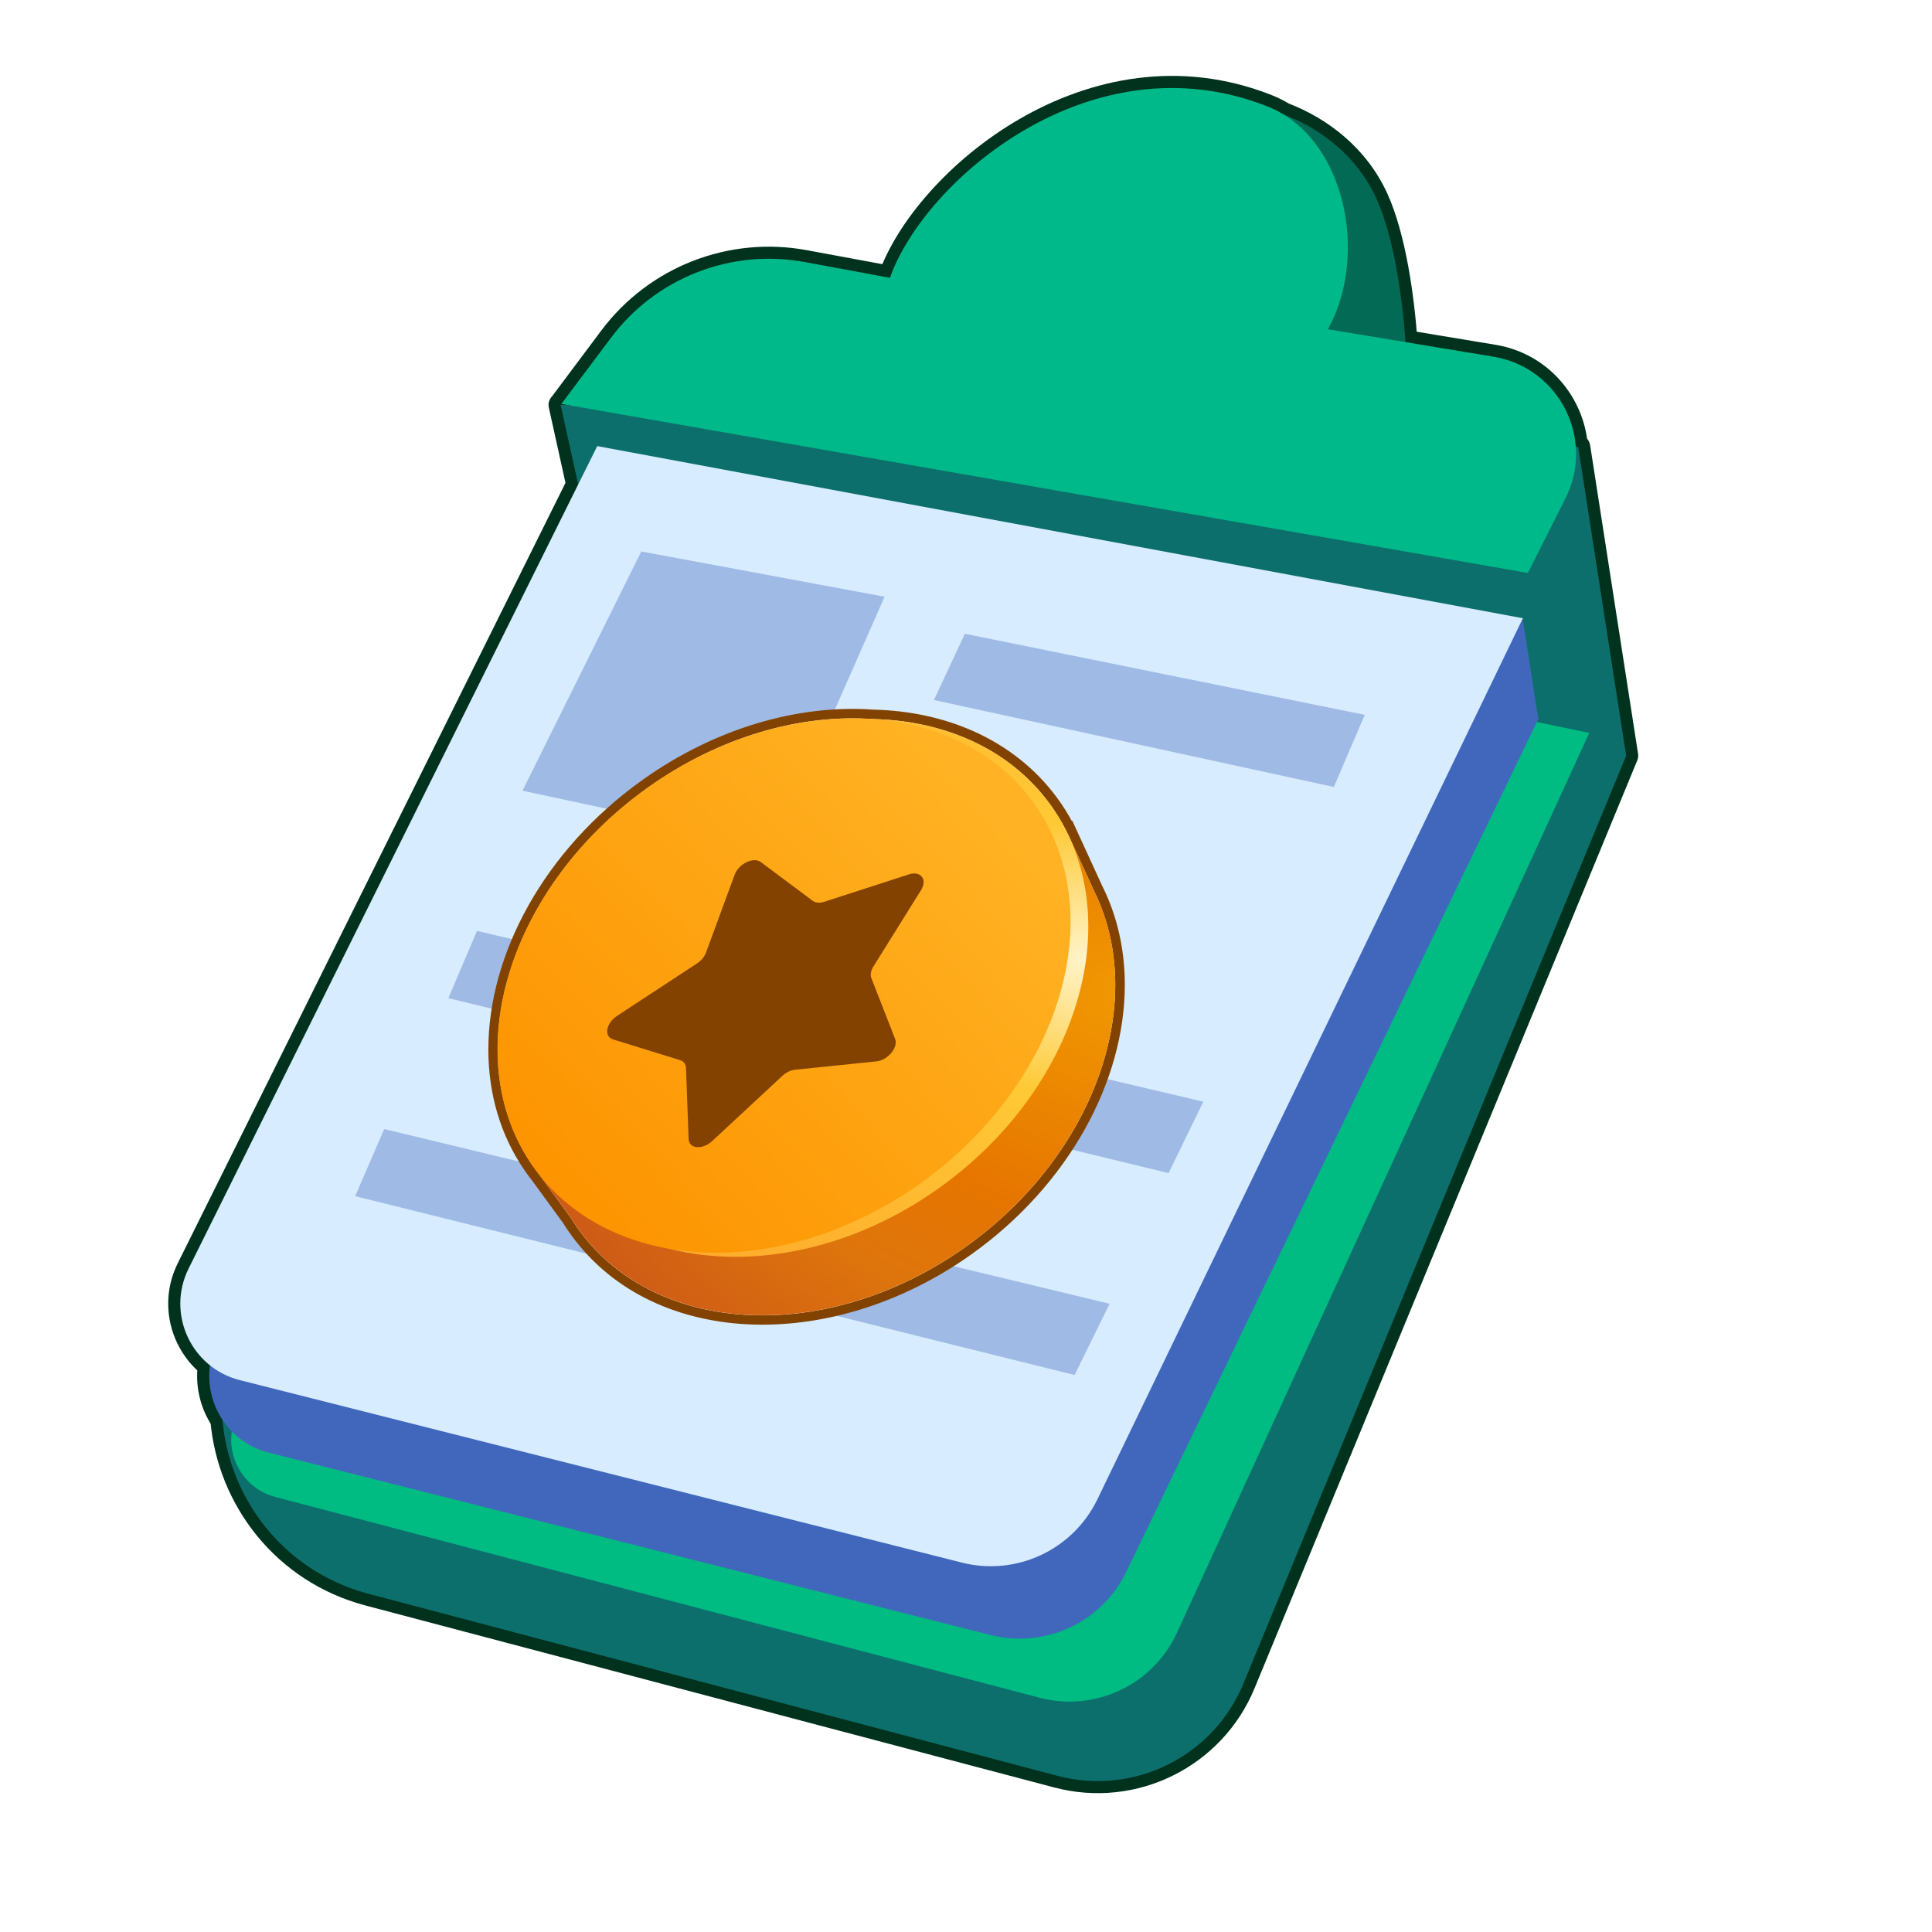 <svg width="30" height="30" viewBox="0 0 30 30" fill="none" xmlns="http://www.w3.org/2000/svg">
<mask id="mask0_6596_15367" style="mask-type:alpha" maskUnits="userSpaceOnUse" x="0" y="0" width="30" height="30">
<rect width="30" height="30" fill="#D9D9D9"/>
</mask>
<g mask="url(#mask0_6596_15367)">
<path fill-rule="evenodd" clip-rule="evenodd" d="M8.718 6.272L9.488 5.244C10.186 4.313 11.351 3.857 12.495 4.069L13.819 4.314C14.353 2.801 16.95 0.567 19.686 1.655C19.773 1.689 19.855 1.731 19.933 1.778C20.515 2.001 21.074 2.43 21.371 3.082C21.645 3.683 21.773 4.609 21.824 5.312L23.192 5.539C23.923 5.66 24.419 6.265 24.469 6.937L24.506 6.939L25.25 11.735L19.309 26.141C18.841 27.276 17.606 27.889 16.419 27.575L5.723 24.748C4.412 24.402 3.56 23.279 3.454 22.047C3.292 21.802 3.218 21.501 3.26 21.201C2.827 20.855 2.662 20.235 2.928 19.699L8.978 7.522L8.705 6.288L8.837 6.293L8.718 6.272Z" fill="#9FBAE5"/>
<path d="M9.488 5.244L9.338 5.131L9.338 5.131L9.488 5.244ZM8.718 6.272L8.568 6.16C8.529 6.212 8.52 6.281 8.544 6.341C8.568 6.402 8.621 6.446 8.686 6.457L8.718 6.272ZM12.495 4.069L12.53 3.885L12.495 4.069ZM13.819 4.314L13.785 4.499C13.876 4.515 13.965 4.464 13.996 4.377L13.819 4.314ZM19.686 1.655L19.755 1.48L19.755 1.48L19.686 1.655ZM19.933 1.778L19.835 1.938C19.845 1.944 19.855 1.949 19.866 1.954L19.933 1.778ZM21.371 3.082L21.542 3.005L21.542 3.005L21.371 3.082ZM21.824 5.312L21.637 5.326C21.643 5.412 21.708 5.483 21.793 5.497L21.824 5.312ZM23.192 5.539L23.223 5.354L23.192 5.539ZM24.469 6.937L24.282 6.951C24.29 7.046 24.366 7.121 24.462 7.125L24.469 6.937ZM24.506 6.939L24.691 6.91C24.677 6.822 24.603 6.755 24.514 6.751L24.506 6.939ZM25.25 11.735L25.424 11.806C25.437 11.774 25.441 11.74 25.436 11.706L25.25 11.735ZM19.309 26.141L19.136 26.07L19.309 26.141ZM16.419 27.575L16.371 27.756L16.419 27.575ZM5.723 24.748L5.675 24.93L5.723 24.748ZM3.454 22.047L3.641 22.03C3.638 21.999 3.627 21.969 3.61 21.943L3.454 22.047ZM3.26 21.201L3.446 21.227C3.455 21.162 3.429 21.096 3.377 21.055L3.26 21.201ZM2.928 19.699L2.76 19.616L2.76 19.616L2.928 19.699ZM8.978 7.522L9.146 7.605C9.165 7.567 9.17 7.523 9.161 7.482L8.978 7.522ZM8.705 6.288L8.712 6.1C8.654 6.098 8.598 6.123 8.561 6.167C8.524 6.212 8.509 6.271 8.522 6.328L8.705 6.288ZM8.837 6.293L8.83 6.481C8.928 6.485 9.013 6.411 9.024 6.313C9.034 6.215 8.967 6.125 8.87 6.108L8.837 6.293ZM9.338 5.131L8.568 6.16L8.868 6.385L9.638 5.356L9.338 5.131ZM12.53 3.885C11.315 3.66 10.079 4.143 9.338 5.131L9.638 5.356C10.293 4.482 11.387 4.055 12.461 4.254L12.53 3.885ZM13.853 4.13L12.53 3.885L12.461 4.254L13.785 4.499L13.853 4.13ZM19.755 1.48C18.321 0.91 16.927 1.214 15.833 1.847C14.745 2.476 13.927 3.445 13.643 4.252L13.996 4.377C14.245 3.671 14.993 2.766 16.021 2.172C17.042 1.581 18.315 1.311 19.617 1.829L19.755 1.48ZM20.031 1.619C19.944 1.565 19.852 1.519 19.755 1.48L19.617 1.829C19.693 1.859 19.766 1.896 19.835 1.938L20.031 1.619ZM21.542 3.005C21.22 2.299 20.618 1.839 20 1.603L19.866 1.954C20.413 2.162 20.928 2.562 21.2 3.16L21.542 3.005ZM22.011 5.299C21.96 4.594 21.83 3.638 21.542 3.005L21.2 3.16C21.459 3.728 21.586 4.625 21.637 5.326L22.011 5.299ZM23.223 5.354L21.855 5.127L21.793 5.497L23.161 5.724L23.223 5.354ZM24.656 6.923C24.6 6.17 24.044 5.49 23.223 5.354L23.161 5.724C23.802 5.83 24.238 6.36 24.282 6.951L24.656 6.923ZM24.514 6.751L24.477 6.75L24.462 7.125L24.498 7.126L24.514 6.751ZM25.436 11.706L24.691 6.91L24.32 6.968L25.065 11.764L25.436 11.706ZM19.482 26.212L25.424 11.806L25.077 11.663L19.136 26.07L19.482 26.212ZM16.371 27.756C17.649 28.094 18.979 27.434 19.482 26.212L19.136 26.07C18.703 27.117 17.563 27.683 16.467 27.394L16.371 27.756ZM5.675 24.93L16.371 27.756L16.467 27.394L5.771 24.567L5.675 24.93ZM3.267 22.063C3.38 23.37 4.284 24.562 5.675 24.93L5.771 24.567C4.541 24.242 3.741 23.189 3.641 22.03L3.267 22.063ZM3.074 21.176C3.026 21.522 3.111 21.869 3.298 22.15L3.61 21.943C3.472 21.735 3.411 21.48 3.446 21.227L3.074 21.176ZM2.76 19.616C2.453 20.235 2.644 20.949 3.143 21.348L3.377 21.055C3.01 20.761 2.87 20.236 3.096 19.782L2.76 19.616ZM8.81 7.439L2.76 19.616L3.096 19.782L9.146 7.605L8.81 7.439ZM8.522 6.328L8.795 7.563L9.161 7.482L8.888 6.247L8.522 6.328ZM8.845 6.106L8.712 6.1L8.697 6.475L8.83 6.481L8.845 6.106ZM8.686 6.457L8.805 6.478L8.87 6.108L8.75 6.088L8.686 6.457Z" fill="#00321D"/>
<path d="M25.251 11.735L24.506 6.939L8.705 6.288L9.048 7.838L10.777 7.569L3.819 20.323C2.867 22.067 3.803 24.241 5.724 24.749L16.42 27.575C17.606 27.889 18.841 27.276 19.309 26.141L25.251 11.735Z" fill="#0C6F6C"/>
<path d="M21.372 3.082C20.783 1.787 19.158 1.37 18.373 1.71L19.413 5.591L21.852 6.169C21.87 5.701 21.793 4.007 21.372 3.082Z" fill="#036B55"/>
<path d="M9.488 5.244L8.717 6.272L23.725 8.897L24.309 7.737C24.773 6.815 24.21 5.708 23.192 5.539L20.62 5.113C21.262 3.954 20.884 2.131 19.686 1.655C16.95 0.567 14.352 2.801 13.819 4.314L12.495 4.069C11.351 3.858 10.185 4.313 9.488 5.244Z" fill="#00B98A"/>
<path d="M16.141 26.362L4.275 23.245C3.716 23.098 3.43 22.476 3.682 21.956L10.256 8.391L24.678 11.38L18.277 25.351C17.906 26.162 17.004 26.589 16.141 26.362Z" fill="#00BB82"/>
<path d="M3.378 20.824L9.723 8.052L23.892 11.155L17.489 24.407C17.11 25.192 16.231 25.602 15.385 25.389L4.174 22.556C3.417 22.365 3.03 21.523 3.378 20.824Z" fill="#4167BD"/>
<path d="M23.888 11.176L23.644 9.603L22.182 11.232L23.888 11.176Z" fill="#4167BD"/>
<path d="M2.928 19.699L9.274 6.927L23.647 9.6L17.04 23.282C16.66 24.067 15.781 24.478 14.936 24.264L3.725 21.431C2.968 21.24 2.581 20.399 2.928 19.699Z" fill="#D7ECFF"/>
<path d="M21.192 11.1L14.982 9.841L14.502 10.87L20.712 12.22L21.192 11.1Z" fill="#9FBAE5"/>
<path d="M18.685 17.107L7.407 14.455L6.962 15.499L18.146 18.216L18.685 17.107Z" fill="#9FBAE5"/>
<path d="M17.23 20.245L5.966 17.532L5.515 18.574L16.686 21.351L17.23 20.245Z" fill="#9FBAE5"/>
<path d="M8.113 12.278L9.958 8.563L13.736 9.266L12.038 13.118L8.113 12.278Z" fill="#9FBAE5"/>
<g filter="url(#filter0_d_6596_15367)">
<mask id="path-15-outside-1_6596_15367" maskUnits="userSpaceOnUse" x="4.621" y="7.012" width="15.459" height="15.843" fill="black">
<rect fill="white" x="4.621" y="7.012" width="15.459" height="15.843"/>
<path fill-rule="evenodd" clip-rule="evenodd" d="M8.182 17.384L8.664 18.046C8.689 18.086 8.715 18.126 8.742 18.166C9.923 19.884 12.633 20.029 14.794 18.491C16.277 17.435 17.116 15.862 17.116 14.423C17.116 13.9 17.004 13.394 16.773 12.938L16.383 12.088L16.382 12.088C16.315 11.95 16.237 11.815 16.148 11.686C15.532 10.79 14.5 10.322 13.347 10.297C12.231 10.217 10.974 10.567 9.86 11.36C8.368 12.422 7.522 14.002 7.525 15.437C7.527 16.08 7.699 16.695 8.061 17.221C8.099 17.277 8.14 17.331 8.182 17.384Z"/>
</mask>
<path fill-rule="evenodd" clip-rule="evenodd" d="M8.182 17.384L8.664 18.046C8.689 18.086 8.715 18.126 8.742 18.166C9.923 19.884 12.633 20.029 14.794 18.491C16.277 17.435 17.116 15.862 17.116 14.423C17.116 13.9 17.004 13.394 16.773 12.938L16.383 12.088L16.382 12.088C16.315 11.95 16.237 11.815 16.148 11.686C15.532 10.79 14.5 10.322 13.347 10.297C12.231 10.217 10.974 10.567 9.86 11.36C8.368 12.422 7.522 14.002 7.525 15.437C7.527 16.08 7.699 16.695 8.061 17.221C8.099 17.277 8.14 17.331 8.182 17.384Z" fill="white"/>
<path d="M8.664 18.046L8.789 17.969L8.782 17.96L8.664 18.046ZM8.182 17.384L8.3 17.298L8.296 17.293L8.182 17.384ZM8.742 18.166L8.622 18.248L8.622 18.248L8.742 18.166ZM14.794 18.491L14.709 18.372L14.794 18.491ZM17.116 14.423L16.969 14.423L16.969 14.423L17.116 14.423ZM16.773 12.938L16.64 12.999L16.642 13.004L16.773 12.938ZM16.383 12.088L16.516 12.027L16.447 11.876L16.306 11.963L16.383 12.088ZM16.382 12.088L16.25 12.152L16.32 12.298L16.459 12.213L16.382 12.088ZM16.148 11.686L16.269 11.603L16.269 11.603L16.148 11.686ZM13.347 10.297L13.337 10.443L13.344 10.443L13.347 10.297ZM9.86 11.36L9.945 11.479L9.86 11.36ZM7.525 15.437L7.672 15.437L7.672 15.437L7.525 15.437ZM8.061 17.221L7.94 17.303L7.94 17.303L8.061 17.221ZM8.782 17.96L8.3 17.298L8.063 17.47L8.546 18.132L8.782 17.96ZM8.863 18.083C8.837 18.045 8.812 18.007 8.789 17.969L8.54 18.123C8.566 18.166 8.593 18.207 8.622 18.248L8.863 18.083ZM14.709 18.372C12.585 19.883 9.98 19.707 8.863 18.083L8.622 18.248C9.867 20.06 12.68 20.175 14.879 18.61L14.709 18.372ZM16.969 14.423C16.97 15.807 16.16 17.339 14.709 18.372L14.879 18.61C16.393 17.532 17.262 15.916 17.262 14.423L16.969 14.423ZM16.642 13.004C16.863 13.438 16.969 13.92 16.969 14.423L17.262 14.423C17.262 13.879 17.146 13.35 16.903 12.872L16.642 13.004ZM16.25 12.149L16.64 12.999L16.906 12.877L16.516 12.027L16.25 12.149ZM16.459 12.213L16.46 12.212L16.306 11.963L16.305 11.964L16.459 12.213ZM16.028 11.769C16.112 11.892 16.186 12.02 16.25 12.152L16.513 12.025C16.444 11.88 16.362 11.739 16.269 11.603L16.028 11.769ZM13.344 10.443C14.46 10.467 15.444 10.919 16.028 11.769L16.269 11.603C15.621 10.661 14.54 10.176 13.35 10.151L13.344 10.443ZM9.945 11.479C11.034 10.704 12.258 10.366 13.337 10.443L13.357 10.151C12.204 10.069 10.914 10.43 9.775 11.241L9.945 11.479ZM7.672 15.437C7.668 14.057 8.484 12.519 9.945 11.479L9.775 11.241C8.251 12.326 7.375 13.947 7.379 15.437L7.672 15.437ZM8.181 17.138C7.838 16.639 7.673 16.054 7.672 15.437L7.379 15.437C7.381 16.107 7.56 16.751 7.94 17.303L8.181 17.138ZM8.296 17.293C8.256 17.243 8.218 17.191 8.181 17.138L7.94 17.303C7.981 17.363 8.023 17.42 8.067 17.475L8.296 17.293Z" fill="#834300" mask="url(#path-15-outside-1_6596_15367)"/>
<path fill-rule="evenodd" clip-rule="evenodd" d="M8.167 17.367C8.13 17.319 8.094 17.271 8.06 17.221C6.892 15.523 7.698 12.899 9.859 11.361C10.975 10.566 12.233 10.217 13.351 10.298C14.502 10.324 15.532 10.792 16.148 11.687C16.237 11.817 16.314 11.951 16.381 12.091L16.382 12.09L16.781 12.96C16.81 13.019 16.838 13.079 16.863 13.139L16.864 13.142L16.864 13.142C17.573 14.836 16.735 17.109 14.792 18.492C12.631 20.031 9.921 19.885 8.74 18.167C8.712 18.125 8.684 18.083 8.658 18.04L8.167 17.367Z" fill="white"/>
<path fill-rule="evenodd" clip-rule="evenodd" d="M10.038 16.268C9.687 15.329 10.158 14.096 11.221 13.34C12.281 12.585 13.578 12.556 14.325 13.209C14.277 13.081 14.214 12.958 14.134 12.842C13.474 11.882 11.96 11.801 10.752 12.661C9.544 13.52 9.1 14.995 9.76 15.956C9.841 16.073 9.934 16.177 10.038 16.268Z" fill="url(#paint0_radial_6596_15367)"/>
<path fill-rule="evenodd" clip-rule="evenodd" d="M14.086 12.776C13.368 11.992 11.976 11.976 10.85 12.777C9.642 13.637 9.198 15.112 9.858 16.072C9.873 16.095 9.889 16.117 9.906 16.139C9.854 16.082 9.805 16.021 9.76 15.956C9.1 14.995 9.544 13.52 10.752 12.66C11.931 11.821 13.403 11.879 14.086 12.776Z" fill="url(#paint1_radial_6596_15367)"/>
<path fill-rule="evenodd" clip-rule="evenodd" d="M8.741 18.166C8.712 18.124 8.684 18.082 8.658 18.039L8.069 17.231L8.278 17.103C7.91 15.486 8.764 13.516 10.515 12.27C12.489 10.864 14.921 10.864 16.227 12.185L16.382 12.089L16.781 12.959C16.811 13.018 16.838 13.078 16.863 13.138L16.865 13.141L16.865 13.141C17.574 14.835 16.735 17.108 14.792 18.491C12.631 20.029 9.922 19.884 8.741 18.166ZM10.754 12.661C9.546 13.52 9.102 14.996 9.762 15.956C10.422 16.916 11.937 16.997 13.145 16.137C14.352 15.278 14.796 13.803 14.136 12.842C13.476 11.882 11.962 11.801 10.754 12.661Z" fill="url(#paint2_radial_6596_15367)"/>
<path fill-rule="evenodd" clip-rule="evenodd" d="M10.096 11.361C7.935 12.9 7.14 15.54 8.322 17.258C9.503 18.976 12.212 19.121 14.373 17.583C16.535 16.045 17.329 13.405 16.148 11.687C14.967 9.969 12.257 9.823 10.096 11.361ZM10.752 12.662C9.544 13.521 9.1 14.996 9.76 15.957C10.421 16.917 11.935 16.998 13.143 16.139C14.35 15.279 14.794 13.803 14.134 12.843C13.474 11.883 11.96 11.802 10.752 12.662Z" fill="url(#paint3_radial_6596_15367)"/>
<ellipse cx="4.803" cy="3.731" rx="4.803" ry="3.731" transform="matrix(-0.815 0.58 -0.567 -0.824 18 14.724)" fill="url(#paint4_linear_6596_15367)"/>
<g filter="url(#filter1_di_6596_15367)">
<path d="M13.91 12.458C14.095 12.399 14.201 12.538 14.097 12.704L13.358 13.889C13.318 13.952 13.307 14.017 13.326 14.068L13.695 15.013C13.747 15.146 13.583 15.344 13.405 15.362L12.141 15.492C12.074 15.498 12.001 15.534 11.944 15.587L10.856 16.598C10.703 16.74 10.495 16.722 10.489 16.567L10.448 15.463C10.446 15.404 10.412 15.36 10.357 15.343L9.316 15.021C9.169 14.976 9.206 14.768 9.38 14.654L10.618 13.842C10.684 13.799 10.736 13.737 10.759 13.672L11.204 12.463C11.266 12.293 11.496 12.182 11.61 12.267L12.416 12.869C12.459 12.901 12.525 12.907 12.595 12.884L13.91 12.458Z" fill="#834200"/>
</g>
</g>
</g>
<defs>
<filter id="filter0_d_6596_15367" x="7.379" y="10.14" width="10.086" height="10.43" filterUnits="userSpaceOnUse" color-interpolation-filters="sRGB">
<feFlood flood-opacity="0" result="BackgroundImageFix"/>
<feColorMatrix in="SourceAlpha" type="matrix" values="0 0 0 0 0 0 0 0 0 0 0 0 0 0 0 0 0 0 127 0" result="hardAlpha"/>
<feOffset dx="0.204" dy="0.868"/>
<feComposite in2="hardAlpha" operator="out"/>
<feColorMatrix type="matrix" values="0 0 0 0 0 0 0 0 0 0 0 0 0 0 0 0 0 0 0.25 0"/>
<feBlend mode="normal" in2="BackgroundImageFix" result="effect1_dropShadow_6596_15367"/>
<feBlend mode="normal" in="SourceGraphic" in2="effect1_dropShadow_6596_15367" result="shape"/>
</filter>
<filter id="filter1_di_6596_15367" x="9.225" y="12.238" width="4.913" height="4.54" filterUnits="userSpaceOnUse" color-interpolation-filters="sRGB">
<feFlood flood-opacity="0" result="BackgroundImageFix"/>
<feColorMatrix in="SourceAlpha" type="matrix" values="0 0 0 0 0 0 0 0 0 0 0 0 0 0 0 0 0 0 127 0" result="hardAlpha"/>
<feOffset dy="0.084"/>
<feComposite in2="hardAlpha" operator="out"/>
<feColorMatrix type="matrix" values="0 0 0 0 1 0 0 0 0 0.988 0 0 0 0 0.722 0 0 0 1 0"/>
<feBlend mode="normal" in2="BackgroundImageFix" result="effect1_dropShadow_6596_15367"/>
<feBlend mode="normal" in="SourceGraphic" in2="effect1_dropShadow_6596_15367" result="shape"/>
<feColorMatrix in="SourceAlpha" type="matrix" values="0 0 0 0 0 0 0 0 0 0 0 0 0 0 0 0 0 0 127 0" result="hardAlpha"/>
<feOffset dy="0.167"/>
<feComposite in2="hardAlpha" operator="arithmetic" k2="-1" k3="1"/>
<feColorMatrix type="matrix" values="0 0 0 0 0 0 0 0 0 0 0 0 0 0 0 0 0 0 0.25 0"/>
<feBlend mode="normal" in2="shape" result="effect2_innerShadow_6596_15367"/>
</filter>
<radialGradient id="paint0_radial_6596_15367" cx="0" cy="0" r="1" gradientUnits="userSpaceOnUse" gradientTransform="translate(11.103 13.498) rotate(-123.022) scale(2.917 2.878)">
<stop stop-color="#FFA115"/>
<stop offset="0.812" stop-color="#DD7203"/>
</radialGradient>
<radialGradient id="paint1_radial_6596_15367" cx="0" cy="0" r="1" gradientUnits="userSpaceOnUse" gradientTransform="translate(11.359 13.757) rotate(-130.951) scale(4.38 2.106)">
<stop stop-color="#FFF4CB"/>
<stop offset="0.316" stop-color="#FFC935"/>
<stop offset="1" stop-color="#FFA82B"/>
</radialGradient>
<radialGradient id="paint2_radial_6596_15367" cx="0" cy="0" r="1" gradientUnits="userSpaceOnUse" gradientTransform="translate(17.26 14.574) rotate(178.942) scale(9.509 7.589)">
<stop stop-color="#F19802"/>
<stop offset="0.463" stop-color="#E67500"/>
<stop offset="0.683" stop-color="#DE750C"/>
<stop offset="1" stop-color="#CF5C16"/>
</radialGradient>
<radialGradient id="paint3_radial_6596_15367" cx="0" cy="0" r="1" gradientUnits="userSpaceOnUse" gradientTransform="translate(16.677 14.058) rotate(-173.935) scale(10.425 6.686)">
<stop stop-color="#FFF4CB"/>
<stop offset="0.316" stop-color="#FFC935"/>
<stop offset="1" stop-color="#FFA82B"/>
</radialGradient>
<linearGradient id="paint4_linear_6596_15367" x1="0.365" y1="4.03" x2="9.458" y2="2.619" gradientUnits="userSpaceOnUse">
<stop stop-color="#FFB324"/>
<stop offset="1" stop-color="#FD9400"/>
</linearGradient>
</defs>
</svg>
